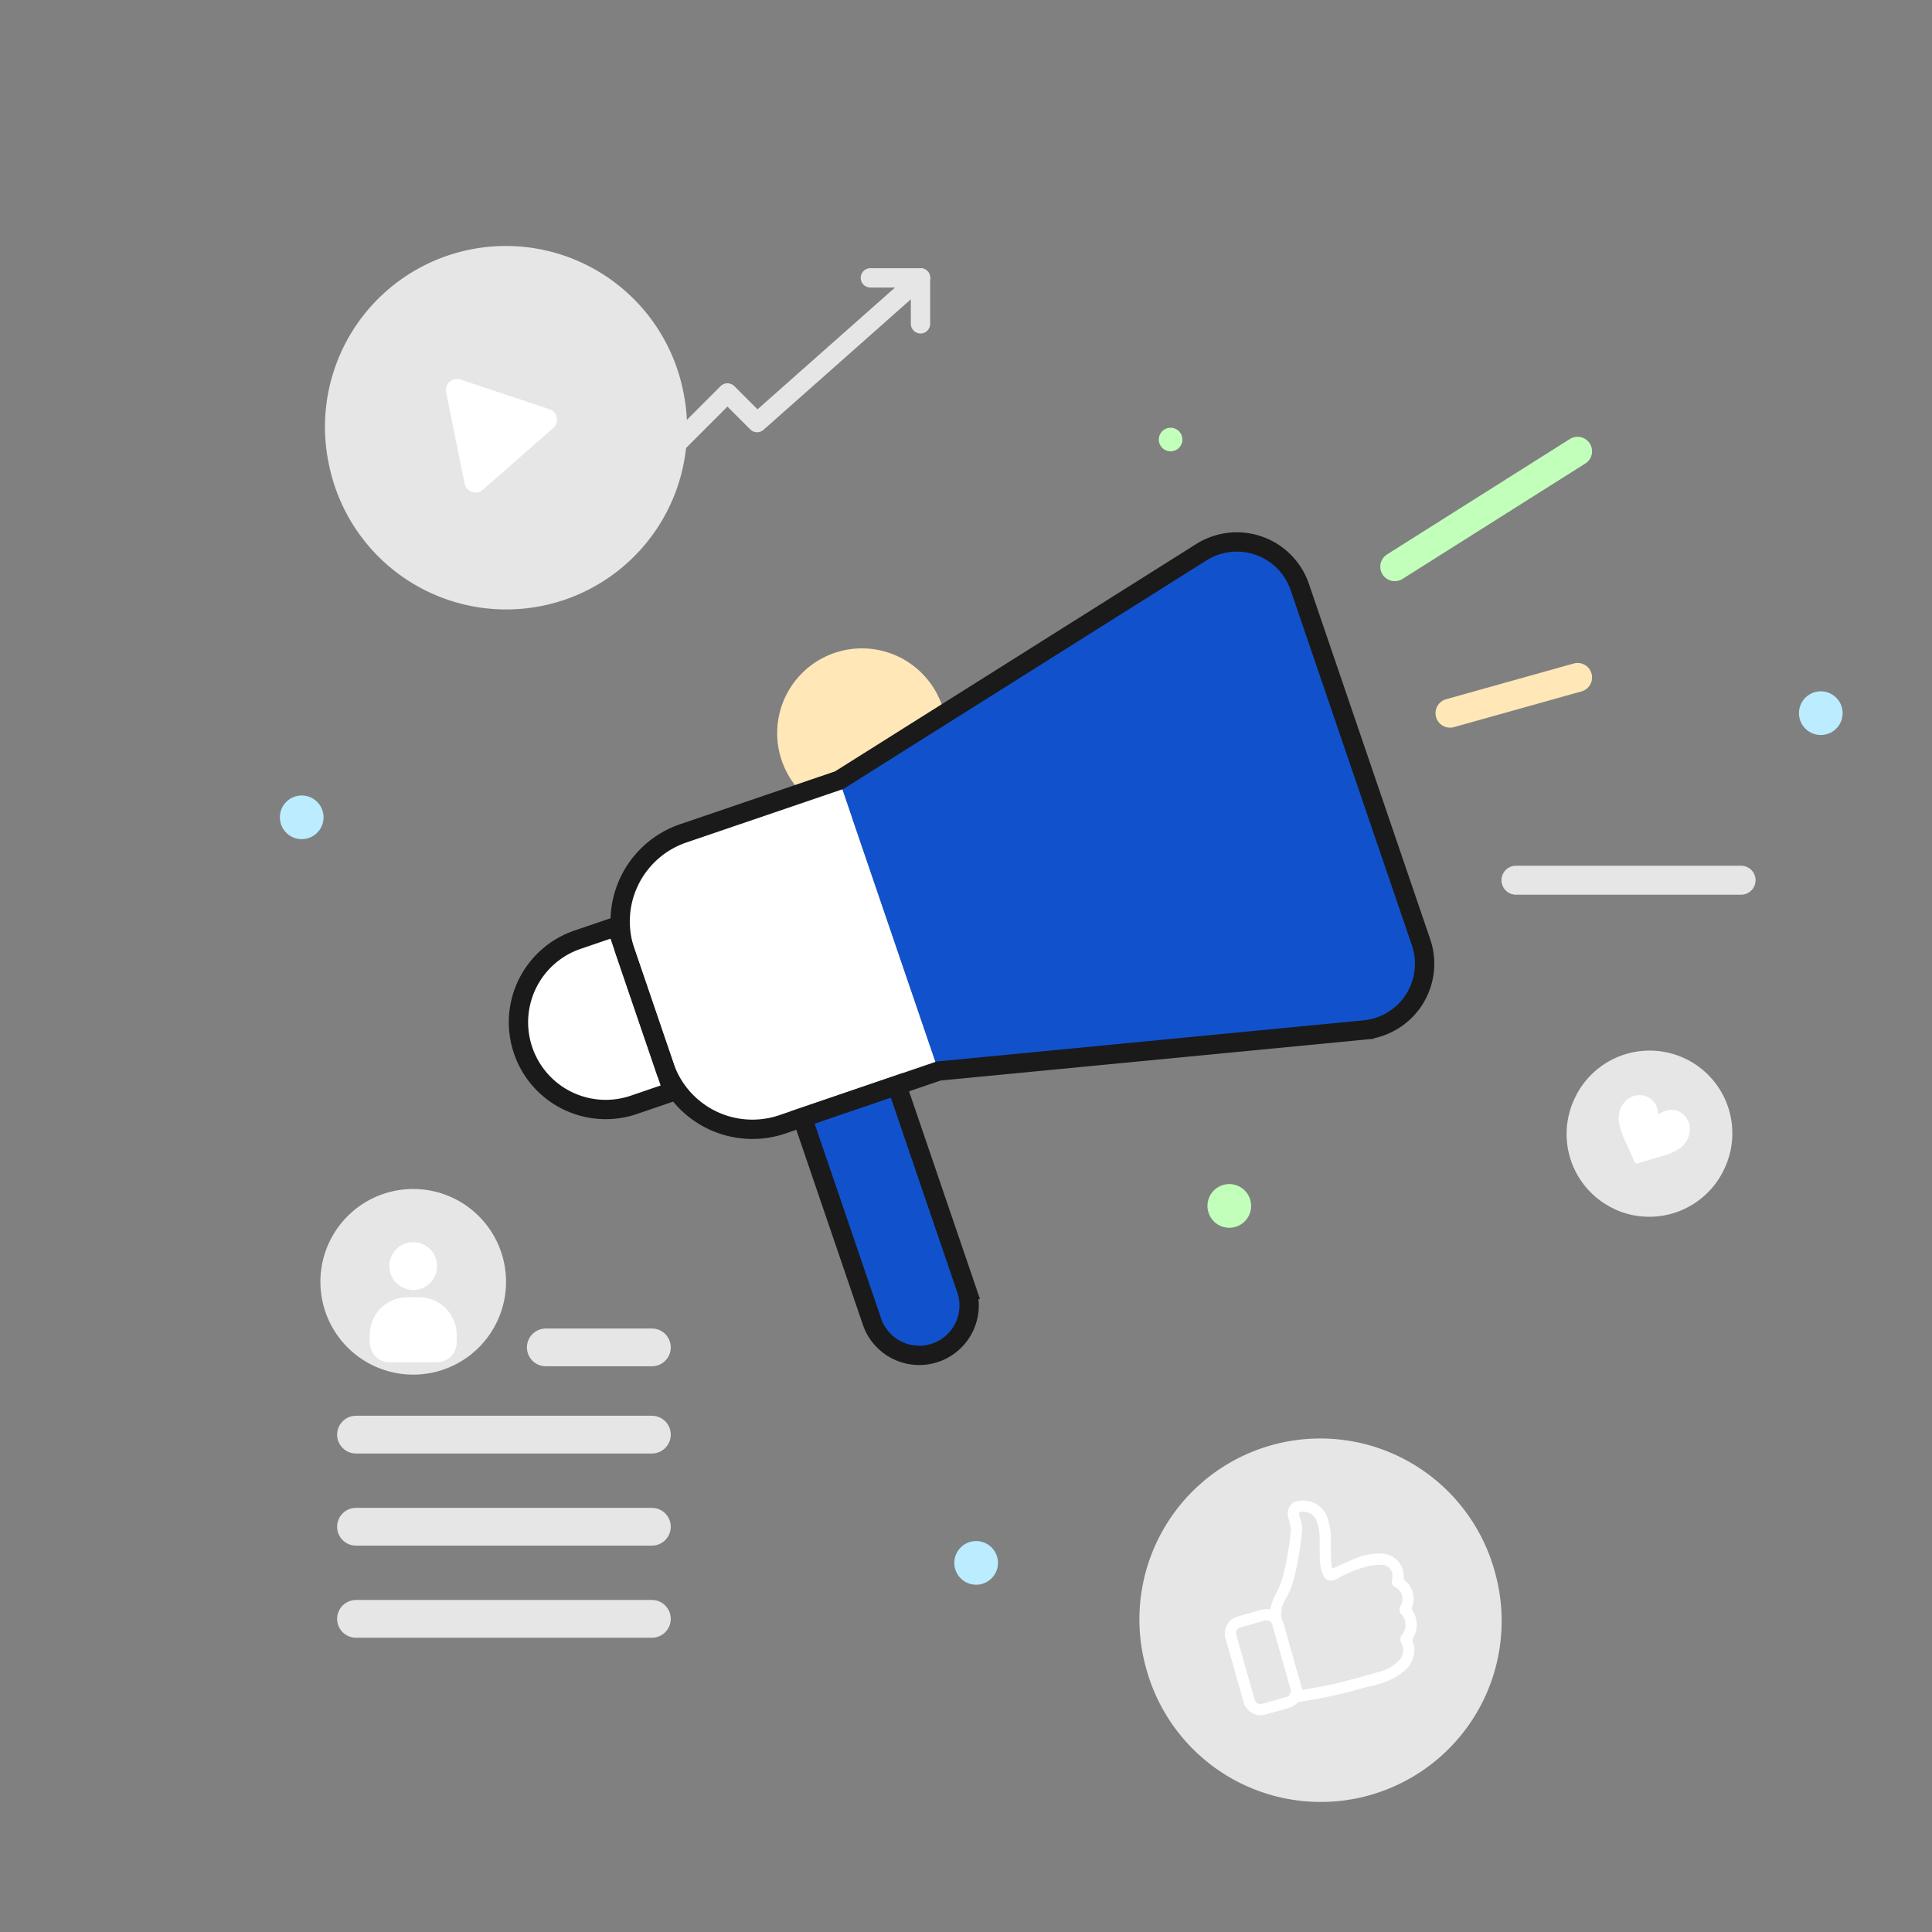 <svg id="그룹_334" data-name="그룹 334" xmlns="http://www.w3.org/2000/svg" xmlns:xlink="http://www.w3.org/1999/xlink" width="200" height="200" viewBox="0 0 200 200">
  <rect x="0" y="0" width="200" height="200" fill="#808080" stroke="none"/>
  <defs>
    <clipPath id="clip-path">
      <rect id="사각형_1198" data-name="사각형 1198" width="200" height="200" fill="none"/>
    </clipPath>
  </defs>
  <g id="그룹_333" data-name="그룹 333" clip-path="url(#clip-path)">
    <path id="패스_256" data-name="패스 256" d="M98,75.893a8.773,8.773,0,1,1-8.773-8.773A8.773,8.773,0,0,1,98,75.893" fill="#ffe7b8"/>
    <path id="패스_257" data-name="패스 257" d="M70.717,86.275a9.632,9.632,0,0,0-6,12.228l4.057,11.886a9.632,9.632,0,0,0,12.228,6l16.161-5.517L86.878,80.758Z" fill="#fff"/>
    <path id="패스_258" data-name="패스 258" d="M147.108,97.546,134.551,60.762a6.885,6.885,0,0,0-10.183-3.6l-37.49,23.6,10.281,30.119,44.094-4.252a6.886,6.886,0,0,0,5.855-9.078" fill="#1152cc"/>
    <path id="패스_259" data-name="패스 259" d="M56.111,62.719h0A18.723,18.723,0,0,1,34.049,48.074l-.037-.175A18.725,18.725,0,0,1,70.72,40.48l.037.176A18.727,18.727,0,0,1,56.111,62.719" fill="#e6e6e6"/>
    <path id="패스_260" data-name="패스 260" d="M57.259,44.313,49.987,50.7a1.154,1.154,0,0,1-1.892-.639l-1.909-9.444a1.154,1.154,0,0,1,1.5-1.324l9.181,3.06a1.154,1.154,0,0,1,.4,1.962" fill="#fff"/>
    <path id="패스_261" data-name="패스 261" d="M141.823,185.83h0a18.726,18.726,0,0,1-23.116-12.92l-.048-.172a18.725,18.725,0,1,1,36.036-10.2l.048.172a18.725,18.725,0,0,1-12.92,23.116" fill="#e6e6e6"/>
    <path id="패스_262" data-name="패스 262" d="M129.516,124.837a2.26,2.26,0,1,1-2.26-2.26,2.26,2.26,0,0,1,2.26,2.26" fill="#c2ffbb"/>
    <path id="패스_263" data-name="패스 263" d="M33.494,84.608a2.26,2.26,0,1,1-2.26-2.26,2.26,2.26,0,0,1,2.26,2.26" fill="#bbecff"/>
    <path id="패스_264" data-name="패스 264" d="M103.31,161.79a2.26,2.26,0,1,1-2.261-2.26,2.26,2.26,0,0,1,2.261,2.26" fill="#bbecff"/>
    <path id="패스_265" data-name="패스 265" d="M190.748,73.827a2.26,2.26,0,1,1-2.26-2.26,2.26,2.26,0,0,1,2.26,2.26" fill="#bbecff"/>
    <path id="패스_266" data-name="패스 266" d="M122.4,45.5a1.22,1.22,0,1,1-1.219-1.219A1.219,1.219,0,0,1,122.4,45.5" fill="#c2ffbb"/>
    <path id="패스_267" data-name="패스 267" d="M69.658,112.992l-4.039,1.379a9.03,9.03,0,0,1-5.835-17.092L63.823,95.9Z" fill="#fff"/>
    <path id="패스_268" data-name="패스 268" d="M69.658,112.992l-4.039,1.379a9.03,9.03,0,0,1-5.835-17.092L63.823,95.9Z" fill="none" stroke="#1a1a1a" stroke-width="2"/>
    <path id="패스_269" data-name="패스 269" d="M96.827,140.03h0a5.166,5.166,0,0,1-6.558-3.219l-7.21-21.122,9.778-3.337,7.21,21.121a5.165,5.165,0,0,1-3.22,6.557" fill="#1152cc"/>
    <path id="패스_270" data-name="패스 270" d="M96.827,140.03h0a5.166,5.166,0,0,1-6.558-3.219l-7.21-21.122,9.778-3.337,7.21,21.121A5.165,5.165,0,0,1,96.827,140.03Z" fill="none" stroke="#1a1a1a" stroke-width="2"/>
    <line id="선_5" data-name="선 5" y1="11.947" x2="18.926" transform="translate(144.384 46.716)" fill="none" stroke="#c2ffbb" stroke-linecap="round" stroke-width="3"/>
    <line id="선_6" data-name="선 6" y1="3.697" x2="13.205" transform="translate(150.105 70.13)" fill="none" stroke="#ffe7b8" stroke-linecap="round" stroke-width="3"/>
    <line id="선_7" data-name="선 7" x2="23.305" transform="translate(156.932 91.119)" fill="none" stroke="#e6e6e6" stroke-linecap="round" stroke-width="3"/>
    <path id="패스_271" data-name="패스 271" d="M52.384,132.692a9.608,9.608,0,1,1-9.608-9.608,9.608,9.608,0,0,1,9.608,9.608" fill="#e6e6e6"/>
    <line id="선_8" data-name="선 8" x2="10.98" transform="translate(56.502 139.482)" fill="none" stroke="#e6e6e6" stroke-linecap="round" stroke-width="3.91"/>
    <line id="선_9" data-name="선 9" x2="30.629" transform="translate(36.853 148.512)" fill="none" stroke="#e6e6e6" stroke-linecap="round" stroke-width="3.91"/>
    <line id="선_10" data-name="선 10" x2="30.629" transform="translate(36.853 158.048)" fill="none" stroke="#e6e6e6" stroke-linecap="round" stroke-width="3.91"/>
    <line id="선_11" data-name="선 11" x2="30.629" transform="translate(36.853 167.583)" fill="none" stroke="#e6e6e6" stroke-linecap="round" stroke-width="3.91"/>
    <path id="패스_272" data-name="패스 272" d="M45.25,131.062a2.473,2.473,0,1,1-2.473-2.473,2.473,2.473,0,0,1,2.473,2.473" fill="#fff"/>
    <path id="패스_273" data-name="패스 273" d="M45.219,141.024H40.334a2.056,2.056,0,0,1-2.056-2.056v-.785a3.891,3.891,0,0,1,3.891-3.892h1.215a3.891,3.891,0,0,1,3.891,3.892v.785a2.056,2.056,0,0,1-2.056,2.056" fill="#fff"/>
    <path id="패스_274" data-name="패스 274" d="M133.954,155.5l.462-.131a1.057,1.057,0,0,0,.138,0,2.614,2.614,0,0,1,2.867,1.774,6.636,6.636,0,0,1,.353,2.22c0,.746,0,1.492.022,2.238a6.375,6.375,0,0,0,.117.778c.075-.026.112-.036.148-.051.784-.351,1.559-.727,2.356-1.045a6.294,6.294,0,0,1,2.384-.459,2.344,2.344,0,0,1,2.5,2.548.31.31,0,0,0,.107.209,2.753,2.753,0,0,1,.717.925,2.356,2.356,0,0,1,.05,1.868.316.316,0,0,0,.021.315,2.663,2.663,0,0,1,.078,2.9.386.386,0,0,0-.027.336,3.236,3.236,0,0,1,.16.679,2.764,2.764,0,0,1-1.1,2.411,6.8,6.8,0,0,1-2.525,1.3c-.612.185-1.245.3-1.86.48a48.235,48.235,0,0,1-6.356,1.367.481.481,0,0,0-.262.12,1.911,1.911,0,0,1-.866.516c-.8.231-1.6.46-2.409.681a1.806,1.806,0,0,1-1.648-.3,2.222,2.222,0,0,1-.584-.769q-.987-3.489-1.975-6.978c-.006-.1-.017-.2-.017-.3a1.769,1.769,0,0,1,1.342-1.791c.665-.2,1.335-.378,2-.568a2.513,2.513,0,0,1,1.336-.158,1.9,1.9,0,0,1,.053-.252,7.9,7.9,0,0,1,.469-1.247,7.845,7.845,0,0,0,.716-1.645,27.078,27.078,0,0,0,.91-5.148,1.39,1.39,0,0,0-.058-.445c-.062-.265-.161-.523-.209-.791a1.39,1.39,0,0,1,.592-1.586m.86,19.442c.026,0,.058-.007.09-.013,1.095-.209,2.2-.374,3.281-.636,1.607-.39,3.2-.827,4.792-1.287a4.142,4.142,0,0,0,1.728-1.015,1.465,1.465,0,0,0,.379-1.848.838.838,0,0,1,.082-.975,1.557,1.557,0,0,0-.062-2.013.778.778,0,0,1-.116-.95,1.348,1.348,0,0,0-.529-1.887c-.388-.26-.437-.377-.35-.834a1.148,1.148,0,0,0-1.125-1.49,5.473,5.473,0,0,0-1.365.134,12.5,12.5,0,0,0-3.3,1.358.915.915,0,0,1-1.34-.435,4.083,4.083,0,0,1-.325-1.227c-.058-.816-.037-1.637-.045-2.456a5.3,5.3,0,0,0-.273-1.81,1.459,1.459,0,0,0-1.613-1.057c-.236.021-.283.068-.233.3.056.26.141.513.207.77a1.785,1.785,0,0,1,.11.541,30.425,30.425,0,0,1-.76,4.9,8.465,8.465,0,0,1-.938,2.48,3.185,3.185,0,0,0-.458,1.207,2.529,2.529,0,0,0,0,.767,5.983,5.983,0,0,0,.236.655c.645,2.266,1.285,4.534,1.933,6.825m-5.895-2.363.91,3.217c.152.535.427.691.955.541l2.273-.643a.651.651,0,0,0,.509-.912q-.915-3.248-1.836-6.492a.646.646,0,0,0-.909-.51q-1.156.324-2.311.654a.643.643,0,0,0-.506.909q.456,1.619.915,3.236" fill="#fff"/>
    <path id="패스_275" data-name="패스 275" d="M167.133,125.16h0a8.561,8.561,0,0,1-4.164-11.37l.034-.074a8.562,8.562,0,0,1,15.534,7.206L178.5,121a8.562,8.562,0,0,1-11.37,4.164" fill="#e6e6e6"/>
    <path id="패스_276" data-name="패스 276" d="M170.415,113.488l.284.132c.088.065.183.126.266.2a1.99,1.99,0,0,1,.646,1.136c.028.134.045.272.067.409.12-.071.237-.147.357-.212a1.972,1.972,0,0,1,1.416-.215c.065.015.128.033.192.05l.284.131a3.783,3.783,0,0,1,.389.3,2,2,0,0,1,.577,1.9c-.026.145-.077.286-.116.429l-.131.284a.286.286,0,0,0-.033.047,2.565,2.565,0,0,1-.918.924,5.483,5.483,0,0,1-1.31.581c-.945.285-1.895.555-2.843.83a.243.243,0,0,1-.336-.155c-.347-.769-.7-1.536-1.039-2.308a6.958,6.958,0,0,1-.565-1.775,2.438,2.438,0,0,1,.647-2.154,1.951,1.951,0,0,1,1.836-.615c.11.019.22.056.33.085" fill="#fff"/>
    <path id="패스_277" data-name="패스 277" d="M90.1,28.764H95.29L78.376,43.747l-3.071-3.071L70.3,45.684" fill="none" stroke="#e6e6e6" stroke-linecap="round" stroke-linejoin="round" stroke-width="2"/>
    <line id="선_12" data-name="선 12" y1="4.757" transform="translate(95.29 28.765)" fill="none" stroke="#e6e6e6" stroke-linecap="round" stroke-linejoin="round" stroke-width="2"/>
    <path id="패스_278" data-name="패스 278" d="M147.108,97.546,134.551,60.762a6.885,6.885,0,0,0-10.183-3.6l-37.49,23.6L70.716,86.274a9.634,9.634,0,0,0-6,12.229l4.057,11.885a9.634,9.634,0,0,0,12.229,6l16.161-5.517,44.094-4.252A6.886,6.886,0,0,0,147.108,97.546Z" fill="none" stroke="#1a1a1a" stroke-width="2"/>
  </g>
</svg>
